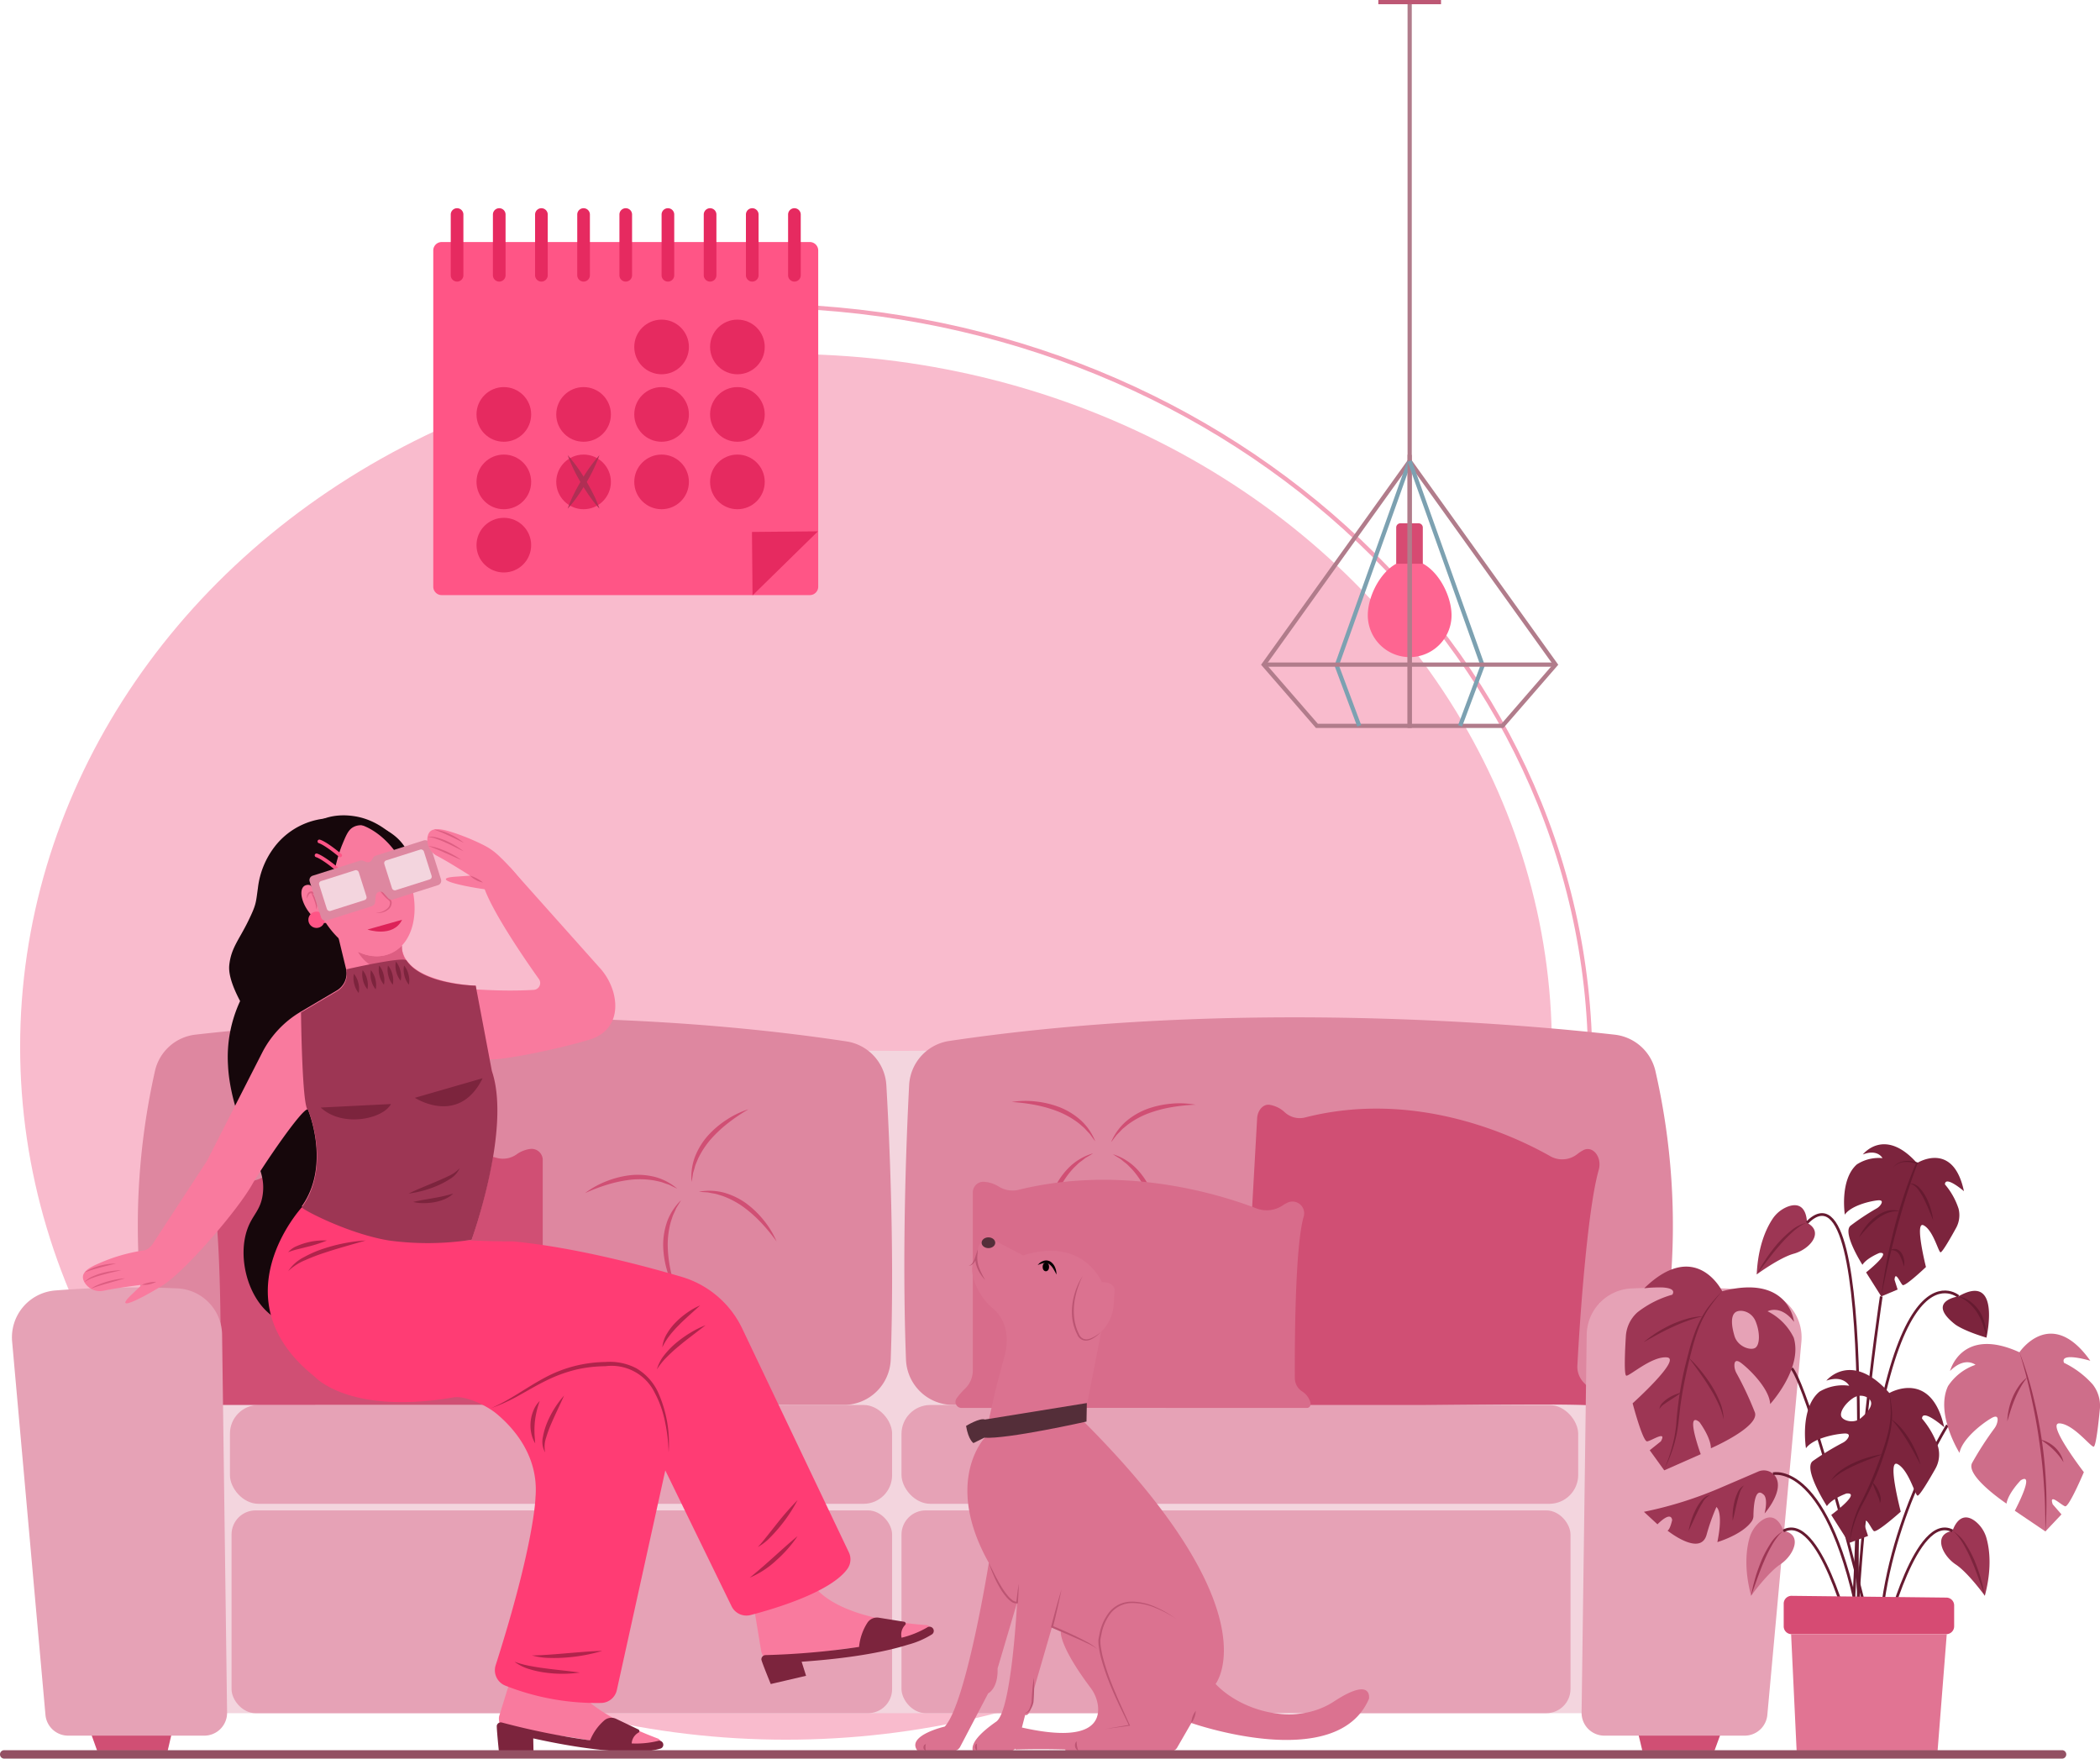 <svg xmlns="http://www.w3.org/2000/svg" viewBox="0 0 498 417.034" id="girlseeingvideoonvirtualreality">
  <g id="Layer_2" fill="#000000" class="color000000 svgShape">
    <g id="Layer_1-2" fill="#000000" class="color000000 svgShape">
      <path fill="none" stroke="#f4a2ba" stroke-miterlimit="10" d="M178.394,72.466c109.754,0,198.728,80.489,198.728,179.778,0,67.805-41.494,126.842-102.763,157.465" class="colorStrokef4c5a2 svgStroke"></path>
      <ellipse cx="186.394" cy="248.244" fill="#f9bbcd" rx="181.62" ry="164.302" class="colorf9dcbb svgShape"></ellipse>
      <path fill="#d04f74" d="M408.325,410.326l.015-0-1.75,4.788h-17.132l-1.055-4.442.079-.001A88.477,88.477,0,0,0,408.325,410.326Z" class="color4f66d0 svgShape"></path>
      <polygon fill="#f3d5de" points="388.403 248.397 213.247 249.204 40.511 248.397 41.444 406.26 214.157 406.26 214.157 406.26 387.449 406.26 388.403 248.397" class="colord5daf3 svgShape"></polygon>
      <path fill="#de87a0" d="M200.756 246.96c-66.152-10.011-132.218-4.129-154.392-1.61a11.138 11.138 0 0 0-9.635 8.709 167.142 167.142 0 0 0-3.406 51.206l.219.001a19.174 19.174 0 0 1 19.063 18.94l.12 8.805 147.332.151a11.163 11.163 0 0 0 11.171-10.76c.903-25.475-.264-51.726-1.036-65.058A11.142 11.142 0 0 0 200.756 246.96ZM225.118 246.848c67.607-10.04 135.353-4.018 157.828-1.485a11.197 11.197 0 0 1 9.66 8.769 164.137 164.137 0 0 1 3.453 51.134c-7.434.016-11.927 2.502-16.746 3.751l-3.015 23.995-150.279.151a11.178 11.178 0 0 1-11.171-10.777c-.958-25.438.057-51.685.747-65.065A11.178 11.178 0 0 1 225.118 246.848Z" class="color8795de svgShape"></path>
      <path fill="#d04f74" d="M304.573 263.671a6.843 6.843 0 0 0-3.421-1.665c-1.511-.302-2.92 1.216-3.031 3.188l-3.168 56.39a9.286 9.286 0 0 1-2.287 5.691 21.447 21.447 0 0 0-2.218 2.914c-.775 1.22-.137 3.022 1.069 3.087 13.48.724 73.803-.677 84.957-.044.987.056 1.23-1.282.835-2.432a5.996 5.996 0 0 0-1.578-2.779 5.46 5.46 0 0 1-1.654-4.449c.56-10.715 2.367-36.756 5.053-46.162.848-2.971-1.393-5.85-3.677-4.653a9.427 9.427 0 0 0-1.372.898 5.765 5.765 0 0 1-6.534.474c-8.75-4.941-31.979-15.777-58.02-9.145A5.224 5.224 0 0 1 304.573 263.671ZM21.327 410.326l-.015-0 1.711 4.788H39.776l1.032-4.442-.077-.001A84.612 84.612 0 0 1 21.327 410.326Z" class="color4f66d0 svgShape"></path>
      <rect width="157.023" height="23.437" x="54.532" y="333.173" fill="#e6a2b6" rx="6.776" class="colora2aee6 svgShape"></rect>
      <rect width="156.646" height="48.091" x="54.909" y="358.169" fill="#e6a2b6" rx="5.709" class="colora2aee6 svgShape"></rect>
      <path fill="#e6a2b6" d="M427.186,318.21a11.154,11.154,0,0,0-10.345-12.187,248.795,248.795,0,0,0-30.173-.477,11.144,11.144,0,0,0-10.393,10.983l-1.212,89.58a5.406,5.406,0,0,0,5.405,5.479h33.26a5.406,5.406,0,0,0,5.383-4.914Z" class="colora2aee6 svgShape"></path>
      <rect width="160.474" height="23.437" x="213.785" y="333.173" fill="#e6a2b6" rx="6.85" transform="rotate(-180 294.022 344.891)" class="colora2aee6 svgShape"></rect>
      <rect width="158.651" height="48.091" x="213.785" y="358.169" fill="#e6a2b6" rx="5.745" transform="rotate(-180 293.11 382.214)" class="colora2aee6 svgShape"></rect>
      <path fill="#d04f74" d="M114.793 259.616a42.596 42.596 0 0 0-5.632 1.158 30.683 30.683 0 0 0-5.297 1.996 20.424 20.424 0 0 0-4.623 3.167l-.997.999c-.324.342-.588.735-.891 1.101l-.455.554-.374.609c-.244.411-.501.819-.77 1.229a13.508 13.508 0 0 1 2.887-5.084 16.756 16.756 0 0 1 4.74-3.541 22.414 22.414 0 0 1 5.59-1.848A21.134 21.134 0 0 1 114.793 259.616ZM109.033 291.158a42.599 42.599 0 0 0-1.688-5.496 30.683 30.683 0 0 0-2.489-5.084 20.425 20.425 0 0 0-3.591-4.301l-1.089-.898c-.371-.29-.787-.515-1.181-.782l-.595-.401-.641-.315c-.432-.204-.863-.421-1.296-.65a13.508 13.508 0 0 1 5.335 2.391 16.756 16.756 0 0 1 3.975 4.383 22.413 22.413 0 0 1 2.37 5.389A21.135 21.135 0 0 1 109.033 291.158ZM71.359 263.282a21.13 21.13 0 0 1 5.792-.682 22.414 22.414 0 0 1 5.827.844 16.757 16.757 0 0 1 5.286 2.659 13.507 13.507 0 0 1 3.73 4.502c-.336-.356-.661-.714-.972-1.076l-.475-.534-.545-.466c-.362-.308-.69-.648-1.069-.929l-1.156-.809a20.423 20.423 0 0 0-5.105-2.311 30.682 30.682 0 0 0-5.564-1.04A42.588 42.588 0 0 0 71.359 263.282ZM82.537 293.334a21.135 21.135 0 0 1-.129-5.831A22.416 22.416 0 0 1 83.8 281.783a16.758 16.758 0 0 1 3.149-5.009 13.507 13.507 0 0 1 4.835-3.286c-.387.301-.773.59-1.163.866l-.577.422-.516.498c-.341.331-.711.626-1.026.977l-.916 1.074a20.424 20.424 0 0 0-2.785 4.862 30.683 30.683 0 0 0-1.564 5.44A42.594 42.594 0 0 0 82.537 293.334ZM177.509 263.045a42.596 42.596 0 0 0-4.769 3.212 30.683 30.683 0 0 0-4.141 3.859 20.423 20.423 0 0 0-3.073 4.686l-.543 1.303c-.17.44-.264.903-.406 1.357l-.21.685-.115.705c-.069.473-.152.948-.245 1.429a13.507 13.507 0 0 1 .738-5.799 16.757 16.757 0 0 1 3.039-5.077 22.416 22.416 0 0 1 4.468-3.833A21.132 21.132 0 0 1 177.509 263.045ZM184.168 294.41a42.592 42.592 0 0 0-3.65-4.443 30.681 30.681 0 0 0-4.234-3.756 20.424 20.424 0 0 0-4.957-2.614l-1.349-.417c-.454-.128-.924-.178-1.389-.275l-.702-.144-.713-.047c-.477-.024-.958-.062-1.446-.108a13.506 13.506 0 0 1 5.843.185 16.756 16.756 0 0 1 5.342 2.543 22.415 22.415 0 0 1 4.24 4.084A21.13 21.13 0 0 1 184.168 294.41ZM138.727 282.941a21.132 21.132 0 0 1 5.099-2.832 22.413 22.413 0 0 1 5.71-1.434 16.756 16.756 0 0 1 5.9.451 13.508 13.508 0 0 1 5.161 2.747c-.446-.202-.882-.409-1.308-.625l-.642-.314-.681-.224c-.452-.147-.885-.338-1.342-.453l-1.377-.309a20.427 20.427 0 0 0-5.6-.198 30.681 30.681 0 0 0-5.542 1.152A42.597 42.597 0 0 0 138.727 282.941ZM160.486 306.492a21.135 21.135 0 0 1-2.335-5.345 22.419 22.419 0 0 1-.885-5.82 16.757 16.757 0 0 1 1.009-5.83 13.507 13.507 0 0 1 3.224-4.877c-.244.425-.491.839-.747 1.243l-.373.609-.288.657c-.189.436-.42.849-.578 1.293l-.439 1.342a20.423 20.423 0 0 0-.729 5.556 30.68 30.68 0 0 0 .621 5.626A42.593 42.593 0 0 0 160.486 306.492ZM283.502 261.969a42.6 42.6 0 0 0-5.718.596 30.685 30.685 0 0 0-5.468 1.462 20.424 20.424 0 0 0-4.913 2.695l-1.091.895c-.357.308-.658.673-.995 1.008l-.508.506-.433.569c-.283.385-.58.766-.888 1.147a13.508 13.508 0 0 1 3.375-4.774 16.757 16.757 0 0 1 5.067-3.055 22.414 22.414 0 0 1 5.745-1.286A21.133 21.133 0 0 1 283.502 261.969ZM274.652 292.788a42.606 42.606 0 0 0-1.136-5.636 30.685 30.685 0 0 0-1.975-5.305 20.426 20.426 0 0 0-3.149-4.635l-.995-1.001c-.341-.326-.732-.591-1.097-.895l-.552-.457-.607-.377c-.41-.245-.817-.505-1.226-.775a13.508 13.508 0 0 1 5.072 2.907 16.757 16.757 0 0 1 3.522 4.754 22.417 22.417 0 0 1 1.826 5.597A21.134 21.134 0 0 1 274.652 292.788ZM239.918 261.323a21.134 21.134 0 0 1 5.831-.106 22.414 22.414 0 0 1 5.715 1.416 16.758 16.758 0 0 1 4.997 3.169 13.507 13.507 0 0 1 3.266 4.848c-.299-.388-.587-.775-.861-1.166l-.42-.578-.496-.518c-.33-.342-.623-.714-.972-1.03l-1.071-.92a20.425 20.425 0 0 0-4.851-2.805 30.678 30.678 0 0 0-5.434-1.585A42.591 42.591 0 0 0 239.918 261.323ZM248.071 292.334a21.135 21.135 0 0 1 .448-5.815 22.417 22.417 0 0 1 1.951-5.555 16.757 16.757 0 0 1 3.629-4.673 13.507 13.507 0 0 1 5.136-2.792c-.415.261-.828.511-1.243.747l-.616.363-.562.445c-.372.296-.769.552-1.117.87l-1.017.979a20.422 20.422 0 0 0-3.252 4.563 30.684 30.684 0 0 0-2.094 5.259A42.608 42.608 0 0 0 248.071 292.334Z" class="color4f66d0 svgShape"></path>
      <path fill="#d04f74" d="M122.587,273.684a7.059,7.059,0,0,1,3.376-1.245,2.647,2.647,0,0,1,2.739,2.84l0,47.839a7.285,7.285,0,0,0,1.889,4.921,18.243,18.243,0,0,1,1.973,2.57,1.65,1.65,0,0,1-1.193,2.56c-12.986-.028-71.108-.001-81.855.005-.951 0-1.112-1.143-.67-2.096a5.063,5.063,0,0,1,1.666-2.276,4.405,4.405,0,0,0,1.829-3.684c.041-9.088-.03-35.274-2.102-43.357-.655-2.553,1.654-4.881,3.782-3.761a9.105,9.105,0,0,1,1.269.825,6.143,6.143,0,0,0,6.25.711c8.67-3.763,31.566-11.823,56.219-4.977A5.554,5.554,0,0,0,122.587,273.684Z" class="color4f66d0 svgShape"></path>
      <path fill="#e6a2b6" d="M16.163,411.586a5.406,5.406,0,0,1-5.384-4.925L2.88,318.171a11.155,11.155,0,0,1,10.334-12.163,238.421,238.421,0,0,1,29.075-.476,11.136,11.136,0,0,1,10.378,10.984l1.185,89.594a5.406,5.406,0,0,1-5.405,5.477Z" class="colora2aee6 svgShape"></path>
      <path fill="#d86c8b" d="M236.815,281.355a7.638,7.638,0,0,0-3.376-1.099,2.502,2.502,0,0,0-2.739,2.507l-0,42.238a6.032,6.032,0,0,1-1.889,4.345,16.53,16.53,0,0,0-1.973,2.269,1.44,1.44,0,0,0,1.193,2.26c12.986-.025,71.108-.001,81.855.004.951 0,1.112-1.009.67-1.851a4.548,4.548,0,0,0-1.666-2.009,3.761,3.761,0,0,1-1.829-3.253c-.041-8.024.03-31.145,2.102-38.281a2.777,2.777,0,0,0-3.782-3.32,9.32,9.32,0,0,0-1.269.728,6.822,6.822,0,0,1-6.25.628c-8.67-3.322-31.566-10.439-56.219-4.395A6.158,6.158,0,0,1,236.815,281.355Z" class="color6c7fd8 svgShape"></path>
      <path fill="#fe6591" d="M344.223,145.898a9.93,9.93,0,1,1-19.86,0c0-5.484,4.446-13.072,9.93-13.072S344.223,140.414,344.223,145.898Z" class="colorfec165 svgShape"></path>
      <path fill="#d74a72" d="M332.099,124.092h4.309a1,1,0,0,1,1,1v8.595a0,0,0,0,1,0,0h-6.309a0,0,0,0,1,0,0v-8.595A1,1,0,0,1,332.099,124.092Z" class="colord77f4a svgShape"></path>
      <line x1="334.293" x2="334.293" y1=".5" y2="109.33" fill="none" stroke="#b17c8b" stroke-miterlimit="10" class="colorStroke7ca1b1 svgStroke"></line>
      <polygon fill="none" stroke="#b17c8b" stroke-miterlimit="10" points="334.293 109.33 299.69 157.604 312.292 172.129 334.293 172.129 334.293 109.33" class="colorStroke7ca1b1 svgStroke"></polygon>
      <polyline fill="none" stroke="#7ca1b1" stroke-miterlimit="10" points="334.293 109.33 316.992 157.818 322.332 172.129"></polyline>
      <line x1="299.69" x2="334.293" y1="157.604" y2="157.604" fill="none" stroke="#b17c8b" stroke-miterlimit="10" class="colorStroke7ca1b1 svgStroke"></line>
      <polygon fill="none" stroke="#b17c8b" stroke-miterlimit="10" points="334.293 109.33 368.897 157.604 356.294 172.129 334.293 172.129 334.293 109.33" class="colorStroke7ca1b1 svgStroke"></polygon>
      <polyline fill="none" stroke="#7ca1b1" stroke-miterlimit="10" points="334.293 109.33 351.595 157.818 346.255 172.129"></polyline>
      <line x1="368.897" x2="334.293" y1="157.604" y2="157.604" fill="none" stroke="#b17c8b" stroke-miterlimit="10" class="colorStroke7ca1b1 svgStroke"></line>
      <line x1="326.86" x2="341.727" y1=".5" y2=".5" fill="none" stroke="#bd5774" stroke-miterlimit="10" class="colorStroke9857bd svgStroke"></line>
      <path fill="#ff5586" d="M178.391 141.123H104.747a2 2 0 0 1-2-2V59.396a2 2 0 0 1 2-2h87.288a2 2 0 0 1 2 2v66.675ZM192.035 141.123a2 2 0 0 0 2-2v-13.052l-15.644 15.052Z" class="colorffba55 svgShape"></path>
      <path fill="#e62a60" d="M118.391 66.775a1.5 1.5 0 0 1-1.5-1.5V50.876a1.5 1.5 0 1 1 3 0V65.275A1.5 1.5 0 0 1 118.391 66.775ZM108.391 66.775a1.5 1.5 0 0 1-1.5-1.5V50.876a1.5 1.5 0 1 1 3 0V65.275A1.5 1.5 0 0 1 108.391 66.775ZM128.391 66.775a1.5 1.5 0 0 1-1.5-1.5V50.876a1.5 1.5 0 1 1 3 0V65.275A1.5 1.5 0 0 1 128.391 66.775ZM138.391 66.775a1.5 1.5 0 0 1-1.5-1.5V50.876a1.5 1.5 0 1 1 3 0V65.275A1.5 1.5 0 0 1 138.391 66.775ZM148.391 66.775a1.5 1.5 0 0 1-1.5-1.5V50.876a1.5 1.5 0 1 1 3 0V65.275A1.5 1.5 0 0 1 148.391 66.775ZM158.391 66.775a1.5 1.5 0 0 1-1.5-1.5V50.876a1.5 1.5 0 1 1 3 0V65.275A1.5 1.5 0 0 1 158.391 66.775ZM168.391 66.775a1.5 1.5 0 0 1-1.5-1.5V50.876a1.5 1.5 0 1 1 3 0V65.275A1.5 1.5 0 0 1 168.391 66.775ZM178.391 66.775a1.5 1.5 0 0 1-1.5-1.5V50.876a1.5 1.5 0 1 1 3 0V65.275A1.5 1.5 0 0 1 178.391 66.775ZM188.391 66.775a1.5 1.5 0 0 1-1.5-1.5V50.876a1.5 1.5 0 1 1 3 0V65.275A1.5 1.5 0 0 1 188.391 66.775Z" class="colore6952a svgShape"></path>
      <polygon fill="#e62a60" points="193.966 125.999 178.322 126.143 178.461 141.195 193.966 125.999" class="colore6952a svgShape"></polygon>
      <circle cx="156.891" cy="82.275" r="6.48" fill="#e62a60" class="colore6952a svgShape"></circle>
      <circle cx="174.871" cy="82.275" r="6.48" fill="#e62a60" class="colore6952a svgShape"></circle>
      <circle cx="119.48" cy="98.275" r="6.48" fill="#e62a60" class="colore6952a svgShape"></circle>
      <circle cx="138.391" cy="98.275" r="6.48" fill="#e62a60" class="colore6952a svgShape"></circle>
      <circle cx="156.891" cy="98.275" r="6.48" fill="#e62a60" class="colore6952a svgShape"></circle>
      <circle cx="174.871" cy="98.275" r="6.48" fill="#e62a60" class="colore6952a svgShape"></circle>
      <circle cx="119.48" cy="114.275" r="6.48" fill="#e62a60" class="colore6952a svgShape"></circle>
      <circle cx="138.391" cy="114.275" r="6.48" fill="#e62a60" class="colore6952a svgShape"></circle>
      <circle cx="156.891" cy="114.275" r="6.48" fill="#e62a60" class="colore6952a svgShape"></circle>
      <circle cx="174.871" cy="114.275" r="6.48" fill="#e62a60" class="colore6952a svgShape"></circle>
      <circle cx="119.48" cy="129.275" r="6.48" fill="#e62a60" class="colore6952a svgShape"></circle>
      <path fill="#af2f54" d="M134.625,107.936a37.71,37.71,0,0,1,4.32,6.01c.618,1.062,1.222,2.133,1.761,3.242a26.782,26.782,0,0,1,1.45,3.427,26.787,26.787,0,0,1-2.316-2.912c-.716-1.004-1.367-2.047-2.004-3.097A37.717,37.717,0,0,1,134.625,107.936Z" class="coloraf2f2f svgShape"></path>
      <path fill="#af2f54" d="M142.157,107.936a37.717,37.717,0,0,1-3.211,6.669c-.637,1.051-1.289,2.093-2.004,3.097a26.78,26.78,0,0,1-2.316,2.912,26.791,26.791,0,0,1,1.45-3.427c.539-1.109,1.143-2.179,1.761-3.242A37.714,37.714,0,0,1,142.157,107.936Z" class="coloraf2f2f svgShape"></path>
      <path fill="#db7290" d="M288.266,399.33s13.722-17.232-31.273-62.227l4.148-21.327h0a9.694,9.694,0,0,0,2.957-6.36l.234-3.586s-.16-1.915-3.032-1.755c0,0-4.308-10.85-18.668-6.382l-7.34-3.829s-3.829-.479-3.351,3.51c0,0-3.718,2.988.96,10.085a14.071,14.071,0,0,0,2.667,2.918c1.642,1.399,4.401,4.882,2.557,11.606-.807,2.943-1.641,5.878-2.312,8.855l-2.276,10.095s-9.893,10.371.957,29.677c0,0-5.351,33.401-10.456,38.826,0,0-8.958,2.061-6.583,5.568a.642.642,0,0,0,.53.267h7.965a1.994,1.994,0,0,0,1.702-.954l6.682-12.753s2.393-1.117,2.234-5.904l4.627-15.637s-1.276,25.688-4.946,28.241-6.163,5.107-5.524,7.021h8.622a1.994,1.994,0,0,0,1.889-1.355l1.874-7.261s1.596.957,2.074-6.063l4.308-14.839,2.074,1.117s-.597,3.136,7.022,13.31a9.022,9.022,0,0,1,1.757,4.119c.529,3.751-1.265,9.153-18.158,5.314l-1.436,5.265a197.924,197.924,0,0,1,20.296.42s-9.48-7.047-8.363-.027l24.852.08a1.994,1.994,0,0,0,1.564-.855l3.42-5.925s34.464,12.126,42.123-5.744c0,0,.957-5.425-8.297.638S294.329,405.712,288.266,399.33Z" class="colordba972 svgShape"></path>
      <path fill="#040001" d="M250.531,302.24a15.638,15.638,0,0,0-.762-1.386,3.62,3.62,0,0,0-.955-1.069,1.648,1.648,0,0,0-1.281-.258,6.395,6.395,0,0,0-1.47.479,6.686,6.686,0,0,1,.589-.582,2.793,2.793,0,0,1,.758-.4,1.927,1.927,0,0,1,1.776.211,3.038,3.038,0,0,1,1.044,1.384A4.047,4.047,0,0,1,250.531,302.24Z" class="color040000 svgShape"></path>
      <path fill="#542e39" d="M257.737,332.715l-.08,4.388s-18.828,4.228-24.253,3.829l-2.553,1.276s-1.197-.718-1.755-4.069c0,0,3.271-1.994,4.468-1.516Z" class="color54412e svgShape"></path>
      <path fill="#bc5573" d="M233.618 303.516a7.824 7.824 0 0 1-.972-1.19 8.152 8.152 0 0 1-1.258-2.832 5.542 5.542 0 0 1-.052-1.587l.41.088a5.213 5.213 0 0 1-.723 1.379 2.153 2.153 0 0 1-.564.551.92.92 0 0 1-.749.161c.534-.01.833-.469 1.079-.866a7.257 7.257 0 0 0 .555-1.35l.534-1.617-.124 1.704a6.767 6.767 0 0 0 .52 2.859A18.928 18.928 0 0 0 233.618 303.516ZM256.762 302.539a19.115 19.115 0 0 0-1.014 2.416 18.07 18.07 0 0 0-.715 2.506 15.069 15.069 0 0 0-.28 5.144 11.657 11.657 0 0 0 .583 2.503 10.499 10.499 0 0 0 .507 1.184 2.067 2.067 0 0 0 .709.967 1.846 1.846 0 0 0 1.13.351 3.553 3.553 0 0 0 1.21-.33 8.936 8.936 0 0 0 2.179-1.418 8.145 8.145 0 0 1-2.078 1.63 3.724 3.724 0 0 1-1.294.42 2.181 2.181 0 0 1-1.355-.349 2.265 2.265 0 0 1-.87-1.084 10.924 10.924 0 0 1-.546-1.221 12.008 12.008 0 0 1-.649-2.593 14.577 14.577 0 0 1 .398-5.289A16.732 16.732 0 0 1 256.762 302.539ZM241.595 375.556c-.026 1.499-.115 2.992-.205 4.485l-.008.143-.116.022a2.011 2.011 0 0 1-1.571-.498 7.216 7.216 0 0 1-1.112-1.071 14.638 14.638 0 0 1-1.696-2.514 23.626 23.626 0 0 1-1.322-2.706c-.412-.914-.739-1.863-1.07-2.807l1.339 2.68c.219.448.455.886.7 1.318.232.44.471.874.727 1.298a18.776 18.776 0 0 0 1.674 2.43 6.793 6.793 0 0 0 1.019 1.026 1.89 1.89 0 0 0 1.171.479l-.124.164C241.179 378.521 241.355 377.036 241.595 375.556ZM251.727 376.912c-.589 2.991-1.285 5.955-2.013 8.911l-.134-.266c1.854.741 3.662 1.58 5.472 2.42.896.44 1.787.89 2.664 1.368a10.812 10.812 0 0 1 2.467 1.688 12.746 12.746 0 0 0-2.583-1.462c-.894-.431-1.804-.835-2.717-1.228-1.808-.826-3.655-1.571-5.477-2.365l-.182-.079.048-.187C250.034 382.764 250.827 379.825 251.727 376.912ZM279.011 383.973a25.844 25.844 0 0 0-5.059-2.699 14.238 14.238 0 0 0-5.542-1.137 6.615 6.615 0 0 0-4.919 2.295A11.555 11.555 0 0 0 261.199 387.533c-.08.457-.213.958-.249 1.378a8.457 8.457 0 0 0 .075 1.393 23.803 23.803 0 0 0 .541 2.793 51.245 51.245 0 0 0 1.773 5.447c1.369 3.574 3.006 7.045 4.586 10.545l.059.131-.139.019-5.826.781 5.794-.991-.08.15c-1.655-3.459-3.399-6.89-4.787-10.483a51.656 51.656 0 0 1-1.826-5.484 23.644 23.644 0 0 1-.57-2.852 8.87 8.87 0 0 1-.068-1.478c.054-.535.182-.964.269-1.451a11.978 11.978 0 0 1 2.422-5.274 6.907 6.907 0 0 1 2.358-1.758 7.245 7.245 0 0 1 2.869-.598 14.1 14.1 0 0 1 5.63 1.283A25.948 25.948 0 0 1 279.011 383.973ZM283.559 405.712a4.785 4.785 0 0 1-.294 1.517 4.726 4.726 0 0 1-.744 1.355 4.727 4.727 0 0 1 .294-1.517A4.785 4.785 0 0 1 283.559 405.712ZM255.716 415.154a1.337 1.337 0 0 1-.778-1.013 1.652 1.652 0 0 1 .041-.665 1.223 1.223 0 0 1 .337-.556 7.407 7.407 0 0 0 .092 1.137A5.787 5.787 0 0 0 255.716 415.154ZM231.683 415.154a1.132 1.132 0 0 1-.479-.83 1.167 1.167 0 0 1 .088-.507.606.606 0 0 1 .39-.338 2.416 2.416 0 0 0-.002.805A4.695 4.695 0 0 1 231.683 415.154ZM219.572 415.18a.86.86 0 0 1-.591-.795.914.914 0 0 1 .166-.517.731.731 0 0 1 .425-.284 2.627 2.627 0 0 0-.113.788A4.352 4.352 0 0 0 219.572 415.18ZM245.185 397.865c.064.964.063 1.924.047 2.883-.034.958-.062 1.917-.148 2.873l-.002.021-.001.006a4.978 4.978 0 0 1-.668 1.672 1.644 1.644 0 0 1-1.464.921 1.701 1.701 0 0 0 1.199-1.071 7.193 7.193 0 0 0 .503-1.601l-.003.027c.02-.959.099-1.915.171-2.871C244.91 399.77 245.015 398.816 245.185 397.865Z" class="colorbc8855 svgShape"></path>
      <ellipse cx="248.02" cy="300.422" fill="#040001" rx=".76" ry="1.04" class="color040000 svgShape"></ellipse>
      <ellipse cx="234.399" cy="294.701" fill="#542e39" rx="1.616" ry="1.276" class="color54412e svgShape"></ellipse>
      <path fill="#f97a9e" d="M133.602,394.422s-.734,9.111,22.343,17.825a1.198,1.198,0,0,1,.804,1.055c.028,1.199-1.816,2.883-15.181-.162a84.651,84.651,0,0,0-19.655-2.105h0a3.468,3.468,0,0,1-3.564-3.993l3.836-12.401Z" class="colorf9977a svgShape"></path>
      <path fill="#7c243d" d="M117.82,409.159a.976.976,0,0,1,1.187-.687,175.285,175.285,0,0,0,20.927,4.231,12.409,12.409,0,0,1,3.382-4.742,2.619,2.619,0,0,1,2.81-.356l5.257,2.51a.428.428,0,0,1-.014.778,3.143,3.143,0,0,0-1.569,2.541,21.886,21.886,0,0,0,6.188-.585.976.976,0,0,1,1.248.561.957.957,0,0,1-.566,1.238,19.702,19.702,0,0,1-5.883.716c-4.596.089-12.274-.464-24.331-3.128l.065,3.356-8.233-.476S117.715,409.554,117.82,409.159Z" class="color5e7c24 svgShape"></path>
      <path fill="#f97a9e" d="M191.993,374.125s1.954,9.33,27.609,11.239a1.25,1.25,0,0,1,1.116.818c.381,1.191-.966,3.42-15.233,4.317a88.282,88.282,0,0,0-20.282,3.693h0a3.616,3.616,0,0,1-4.743-2.943l-2.11-12.813Z" class="colorf9977a svgShape"></path>
      <path fill="#7c243d" d="M180.554,393.523a1.018,1.018,0,0,1,.985-1.037,182.807,182.807,0,0,0,22.181-1.942,12.941,12.941,0,0,1,1.984-5.741,2.732,2.732,0,0,1,2.706-1.185l5.999.96a.447.447,0,0,1,.215.783,3.278,3.278,0,0,0-.82,3.005,22.825,22.825,0,0,0,6.017-2.411,1.017,1.017,0,0,1,1.413.193.998.998,0,0,1-.201,1.406,20.548,20.548,0,0,1-5.673,2.452c-4.571,1.445-12.414,3.157-25.26,4.05l1.055,3.338-8.376,1.953S180.566,393.949,180.554,393.523Z" class="color5e7c24 svgShape"></path>
      <path fill="#f97a9e" d="M114.943,210.879c2.215,5.959,9.63,16.78,12.857,21.289a1.625,1.625,0,0,1-1.227,2.567c-1.87.114-4.601.208-8.075.131-7.016-.156-17.994-1.406-19.055,1.653-.495,1.426-1.632,10.454-1.632,10.454l17.89,4.284c3.278.204,15.704-2.221,24.05-4.701,5.336-1.585,7.097-6.135,5.702-11.241a14.589,14.589,0,0,0-3.402-5.994L120.977,205.698S114.394,210.284,114.943,210.879Z" class="colorf9977a svgShape"></path>
      <path fill="#16070b" d="M100.092,252.518c.422-5.051-.073-12.142-4.186-20.957a29.909,29.909,0,0,0-11.186-5.632c1.409-.574,2.567-.978,3.607-1.528,6.904-3.653,12.168-15.684,7.941-23.092-3.684-6.456-13.243-7.062-15.569-7.21a17.364,17.364,0,0,0-15.569,6.687,19.793,19.793,0,0,0-3.97,9.822c-.506,3.539-.339,3.79-2.299,7.81-2.17,4.451-4.075,6.401-4.493,10.476-.265,2.58,1.274,6.031,2.572,8.496a31.49,31.49,0,0,0-2.869,15.246c.362,7.837,3.854,16.031,4.775,18.194,2.058,4.83,4.037,7.795,3.477,12.281-.497,3.985-2.465,4.903-3.7,8.464-2.299,6.631.106,16.195,5.855,20.425,9.428,6.936,27.017-1.083,30.6-11.088,2.414-6.74-3.345-9.305-3.126-20.633C92.191,268.018,99.052,264.965,100.092,252.518Z" class="color160b07 svgShape"></path>
      <path fill="#f97a9e" d="M116.574,253.799l-3.762-20.062s-17.554-.616-17.554-9.712l-14.982-1.642,1.772,7.312a4.739,4.739,0,0,1-2.2,5.199l-8.535,5.029a23.89,23.89,0,0,0-9.152,9.725L49.082,275.287,36.035,295.248l-.621.606a2.412,2.412,0,0,1-1.403.674,40.582,40.582,0,0,0-10.758,3.159c-3.681,1.56-4.05,2.872-3.236,4.363a4.23,4.23,0,0,0,4.612,2.017c3.342-.709,9.012-1.404,9.012-1.404l-2.752,2.645c-3.553,3.531,1.605,1.244,7.656-2.481,5.278-3.25,18.015-18.024,21.372-24.166,2.602-4.413,11.64-17.746,13.086-17.614,0,0,5.595,13.165-1.458,23.039.287-.067,8.757,7.599,19.123,9.3,9.155,1.502,21.178-1.399,21.178-1.399S121.276,267.592,116.574,253.799Z" class="colorf9977a svgShape"></path>
      <path fill="#dd5e82" d="M37.031 303.97a5.909 5.909 0 0 1-1.641.601 5.19 5.19 0 0 1-1.748.093 9.035 9.035 0 0 1 1.658-.518A7.64 7.64 0 0 1 37.031 303.97ZM29.657 303.119c-1.355.451-2.727.786-4.078 1.197-.683.179-1.357.385-2.029.594-.673.208-1.341.43-2.008.684a9.811 9.811 0 0 1 1.895-.999c.66-.278 1.344-.484 2.024-.697A22.501 22.501 0 0 1 29.657 303.119ZM28.778 301.204c-1.514.382-3.03.684-4.511 1.114a20.632 20.632 0 0 0-2.198.691 8.003 8.003 0 0 0-2.051 1.041 5.524 5.524 0 0 1 1.921-1.349 15.009 15.009 0 0 1 2.213-.802A20.104 20.104 0 0 1 28.778 301.204ZM27.533 299.62c-1.263.34-2.523.603-3.762.955-1.252.31-2.464.713-3.698 1.144A11.816 11.816 0 0 1 23.659 300.155 15.651 15.651 0 0 1 27.533 299.62Z" class="colordd765e svgShape"></path>
      <path fill="#ff3c74" d="M201.291,368.091l-25.271-53.033a23.221,23.221,0,0,0-14.438-12.29c-10.023-2.94-25.886-7.061-39.941-8.387,0,0-33.779.428-50.027-8.124,0,0-20.096,21.793,2.993,40.179,0,0,8.071,9.176,32.876,4.946,2.957-.504,7.972,1.95,10.276,3.872,4.249,3.544,10.051,10.223,9.227,19.844,0,0-.189,10.798-9.441,39.787a3.917,3.917,0,0,0,2.303,4.845,58.656,58.656,0,0,0,22.819,4.102,3.896,3.896,0,0,0,3.636-3.166l11.469-51.981,15.72,32.226a3.909,3.909,0,0,0,4.5,2.076c6.037-1.574,19.074-5.507,22.977-10.968A3.884,3.884,0,0,0,201.291,368.091Z" class="colorf73c4f svgShape"></path>
      <path fill="#b0234b" d="M158.558,344.408a38.686,38.686,0,0,0-.858-7.27,24.675,24.675,0,0,0-2.414-6.815,11.396,11.396,0,0,0-11.736-6.342,31.63,31.63,0,0,0-7.179.869,34.156,34.156,0,0,0-6.791,2.514c-2.189,1.057-4.291,2.316-6.438,3.51a42.059,42.059,0,0,1-6.701,3.058c4.531-1.928,8.42-4.932,12.791-7.254a31.073,31.073,0,0,1,14.296-3.696,13.579,13.579,0,0,1,7.354,1.477,12.903,12.903,0,0,1,5.081,5.503A29.418,29.418,0,0,1,158.558,344.408Z" class="colorb02336 svgShape"></path>
      <path fill="#b0234b" d="M133.767 330.939c-.993 2.254-2.073 4.41-3.019 6.615a31.484 31.484 0 0 0-1.232 3.347 6.66 6.66 0 0 0-.247 3.507 5.108 5.108 0 0 1-.515-3.671 16.24 16.24 0 0 1 1.076-3.576A23.285 23.285 0 0 1 133.767 330.939ZM127.986 332.222a24.706 24.706 0 0 0-.73 2.48 19.293 19.293 0 0 0-.509 4.981c.008.848.117 1.691.169 2.587a7.652 7.652 0 0 1-.945-2.499 8.894 8.894 0 0 1-.127-2.698 8.996 8.996 0 0 1 .673-2.616A6.676 6.676 0 0 1 127.986 332.222ZM167.324 314.263l-3.139 2.411c-1.037.8-2.075 1.591-3.065 2.432a36.46 36.46 0 0 0-2.884 2.601A17.153 17.153 0 0 0 155.779 324.739a9.626 9.626 0 0 1 1.871-3.547 18.858 18.858 0 0 1 2.832-2.855 26.211 26.211 0 0 1 3.266-2.306A22.056 22.056 0 0 1 167.324 314.263ZM166.041 309.56l-2.538 2.29c-.83.764-1.666 1.513-2.44 2.317a26.787 26.787 0 0 0-2.224 2.481 15.521 15.521 0 0 0-1.777 2.854 7.824 7.824 0 0 1 1.132-3.292 14.099 14.099 0 0 1 2.161-2.747 19.045 19.045 0 0 1 2.665-2.221A15.563 15.563 0 0 1 166.041 309.56ZM142.807 391.49a39.712 39.712 0 0 1-8.271 1.549 34.679 34.679 0 0 1-4.22.118 16.959 16.959 0 0 1-4.187-.598c1.409.011 2.791-.101 4.175-.182q2.074-.146 4.148-.334C137.221 391.825 139.988 391.554 142.807 391.49ZM137.505 396.621a29.109 29.109 0 0 1-7.975.043 22.615 22.615 0 0 1-3.929-.832 11.012 11.012 0 0 1-3.601-1.776 22.488 22.488 0 0 0 3.793 1.019c1.277.248 2.568.44 3.865.598 1.295.179 2.599.313 3.906.464C134.871 396.273 136.182 396.443 137.505 396.621ZM189.13 355.739a36.295 36.295 0 0 1-4.041 6.114 35.779 35.779 0 0 1-2.452 2.735 12.344 12.344 0 0 1-2.914 2.268c.848-.891 1.572-1.847 2.333-2.788l2.255-2.842A68.617 68.617 0 0 1 189.13 355.739ZM189.13 364.29a30.518 30.518 0 0 1-4.994 5.686 21.482 21.482 0 0 1-6.337 4.149c1.968-1.596 3.816-3.222 5.669-4.892C185.328 367.575 187.154 365.882 189.13 364.29ZM86.724 294.167c-3.231.953-6.449 1.811-9.599 2.856a46.273 46.273 0 0 0-4.632 1.76 13.151 13.151 0 0 0-4.156 2.653 9.735 9.735 0 0 1 3.802-3.348A26.597 26.597 0 0 1 76.812 296.074 39.276 39.276 0 0 1 86.724 294.167ZM77.531 294.167a31.924 31.924 0 0 1-4.602 1.49l-2.31.58a15.399 15.399 0 0 0-2.282.71 5.243 5.243 0 0 1 2.021-1.445 15.108 15.108 0 0 1 2.319-.811A15.736 15.736 0 0 1 77.531 294.167Z" class="colorb02336 svgShape"></path>
      <path fill="#dd5e82" d="M95.328,224.196s-3.936,4.599-10.431,1.514c0,0,3.619,7.228,12.315,3.05A5.603,5.603,0,0,1,95.328,224.196Z" class="colordd765e svgShape"></path>
      <path fill="#f97a9e" d="M96.176,206.11c-3.86-8.356-11.619-12.991-17.329-10.352-4.407,2.036-6.303,7.81-5.165,14.181a1.758,1.758,0,0,0-1.487.131c-1.189.792-.873,3.353.705,5.721,1.332,1.999,3.136,3.215,4.381,3.07,4.156,6.284,10.614,9.434,15.546,7.156C98.537,223.378,100.036,214.465,96.176,206.11Z" class="colorf9977a svgShape"></path>
      <path fill="#dd5e82" d="M88.784,207.108a5.838,5.838,0,0,0,1.015,3,13.001,13.001,0,0,0,2.009,2.486l.608.539a1.268,1.268,0,0,1,.459.813,2.075,2.075,0,0,1-.65,1.612,3.745,3.745,0,0,1-3.126.875,4.02,4.02,0,0,0,2.879-1.1,1.863,1.863,0,0,0,.505-1.333c-.031-.438-.568-.695-.968-1.086a11.849,11.849,0,0,1-1.997-2.629A5.124,5.124,0,0,1,88.784,207.108Z" class="colordd765e svgShape"></path>
      <path fill="#16070b" d="M79.929 211.5a.435.435 0 0 1-.387-.633c.077-.15 1.918-3.673 5.495-3.88a.435.435 0 1 1 .051.869c-3.085.179-4.754 3.375-4.771 3.408A.435.435 0 0 1 79.929 211.5ZM90.313 205.74a.435.435 0 0 1-.244-.796 8.4 8.4 0 0 1 5.102-1.291.435.435 0 0 1-.093.866 7.598 7.598 0 0 0-4.522 1.147A.435.435 0 0 1 90.313 205.74ZM81.261 213.142a4.951 4.951 0 0 1 2.283-2.48 3.485 3.485 0 0 1 1.711-.331 3.384 3.384 0 0 1 1.609.555 5.236 5.236 0 0 0-1.615-.221 3.555 3.555 0 0 0-1.517.388 5.565 5.565 0 0 0-1.324.898A10.581 10.581 0 0 0 81.261 213.142Z" class="color160b07 svgShape"></path>
      <circle cx="84.897" cy="211.464" r=".976" fill="#16070b" class="color160b07 svgShape"></circle>
      <path fill="#16070b" d="M90.737,209.92a4.951,4.951,0,0,1,2.283-2.48,3.484,3.484,0,0,1,1.711-.331,3.383,3.383,0,0,1,1.609.555,5.236,5.236,0,0,0-1.615-.221,3.555,3.555,0,0,0-1.517.388,5.566,5.566,0,0,0-1.324.898A10.58,10.58,0,0,0,90.737,209.92Z" class="color160b07 svgShape"></path>
      <circle cx="94.372" cy="208.242" r=".976" fill="#16070b" class="color160b07 svgShape"></circle>
      <path fill="#dd5e82" d="M72.759,213.142a2.196,2.196,0,0,1,.187-1.173.963.963,0,0,1,1.163-.533,2.422,2.422,0,0,1,.991.726,4.367,4.367,0,0,1,.637.98c-.315-.237-.576-.512-.87-.74a2.575,2.575,0,0,0-.88-.549.603.603,0,0,0-.754.287A4.252,4.252,0,0,0,72.759,213.142Z" class="colordd765e svgShape"></path>
      <path fill="#dd5e82" d="M74.992,215.649a4.602,4.602,0,0,0-.127-1.057,6.503,6.503,0,0,0-.3-1.002c-.209-.671-.535-1.297-.786-1.997a4.548,4.548,0,0,1,.706.853,5.891,5.891,0,0,1,.491 1A2.958,2.958,0,0,1,74.992,215.649Z" class="colordd765e svgShape"></path>
      <circle cx="75.063" cy="218.112" r="1.938" fill="#ff5586" class="colorffba55 svgShape"></circle>
      <path fill="#dd2258" d="M87.139,220.43s6.074,2.064,8.209-2.318" class="colordd2f22 svgShape"></path>
      <path fill="#9d3654" d="M111.845,293.987a68.297,68.297,0,0,1-19.61.18C82.122,292.508,70.626,286.257,71.614,286.257c7.053-9.874,1.458-23.04,1.458-23.04-1.445-.131-1.689-23.122-1.689-23.122l8.537-5.029A4.738,4.738,0,0,0,82.119,229.868s13.609-3.122,14.284-2.107a8.421,8.421,0,0,0,1.811,1.907c.144.113.296.222.448.331,5.089,3.587,14.15,3.739,14.15,3.739l3.831,20.232C121.345,267.762,111.845,293.987,111.845,293.987Z" class="color8b9d36 svgShape"></path>
      <path fill="#7c243d" d="M83.92 230.931a5.249 5.249 0 0 1 1.056 2.151 5.19 5.19 0 0 1 .086 2.394 5.191 5.191 0 0 1-1.056-2.151A5.249 5.249 0 0 1 83.92 230.931ZM85.997 230.06a5.248 5.248 0 0 1 1.056 2.151 5.19 5.19 0 0 1 .086 2.394 5.19 5.19 0 0 1-1.056-2.151A5.249 5.249 0 0 1 85.997 230.06ZM87.956 230.06a5.249 5.249 0 0 1 1.056 2.151 5.19 5.19 0 0 1 .086 2.394 5.19 5.19 0 0 1-1.056-2.151A5.248 5.248 0 0 1 87.956 230.06ZM89.912 228.961a5.248 5.248 0 0 1 1.056 2.151 5.19 5.19 0 0 1 .086 2.394 5.191 5.191 0 0 1-1.056-2.151A5.249 5.249 0 0 1 89.912 228.961ZM92.009 228.961a5.248 5.248 0 0 1 1.056 2.151 5.19 5.19 0 0 1 .086 2.394 5.191 5.191 0 0 1-1.056-2.151A5.248 5.248 0 0 1 92.009 228.961ZM93.88 228.023a5.249 5.249 0 0 1 1.056 2.151 5.19 5.19 0 0 1 .086 2.394 5.19 5.19 0 0 1-1.056-2.151A5.249 5.249 0 0 1 93.88 228.023ZM95.823 228.961a5.249 5.249 0 0 1 1.056 2.151 5.19 5.19 0 0 1 .086 2.394 5.191 5.191 0 0 1-1.056-2.151A5.248 5.248 0 0 1 95.823 228.961ZM76.06 262.642c5.162 4.806 14.78 2.717 16.658-.836M98.388 260.329s10.418 6.807 16.061-4.635M96.895 283.038c2.083-1.018 4.197-1.842 6.28-2.726 1.041-.438 2.074-.886 3.083-1.375a8.442 8.442 0 0 0 2.742-1.897 5.671 5.671 0 0 1-2.351 2.573 19.725 19.725 0 0 1-3.086 1.621A25.28 25.28 0 0 1 96.895 283.038ZM97.992 285.033c1.627-.401 3.213-.627 4.788-.919a39.105 39.105 0 0 0 4.703-1.076 6.59 6.59 0 0 1-2.116 1.361 11.821 11.821 0 0 1-2.411.698 14.26 14.26 0 0 1-2.484.211A10.147 10.147 0 0 1 97.992 285.033Z" class="color5e7c24 svgShape"></path>
      <path fill="#16070b" d="M83.887,196.084c-1.244.628-1.735,1.812-2.717,4.179-1.896,4.574-2.297,10.341-4.023,11.755a1.237,1.237,0,0,1-.679.313c-.79.069-1.331-.847-2.508-2.038-.89-.9-1.211-1.014-1.724-1.515a8.731,8.731,0,0,1-2.194-7.575,9.251,9.251,0,0,1,3.918-5.538c3.996-2.954,8.685-2.306,9.874-2.142,7.145.987,11.471,6.807,11.285,7.053C94.9,200.866,88.034,193.991,83.887,196.084Z" class="color160b07 svgShape"></path>
      <path fill="#ff5586" d="M80.67 203.278a.435.435 0 0 1-.278-.101c-3.487-2.889-4.737-3.214-4.749-3.217a.438.438 0 0 1-.328-.517.428.428 0 0 1 .505-.335c.138.026 1.451.352 5.127 3.398a.435.435 0 0 1-.278.771ZM79.997 206.584a.435.435 0 0 1-.278-.101c-3.487-2.889-4.737-3.214-4.75-3.217a.438.438 0 0 1-.328-.517.432.432 0 0 1 .505-.335c.138.026 1.451.352 5.128 3.398a.435.435 0 0 1-.278.771Z" class="colorffba55 svgShape"></path>
      <path fill="#de87a0" d="M103.864,209.904l-10.681,3.391a1.096,1.096,0,0,1-1.159-.326l-.996-1.146a1.096,1.096,0,0,0-1.918.609l-.152,1.511a1.096,1.096,0,0,1-.759.935L77.517,218.269a1.096,1.096,0,0,1-1.377-.713l-2.704-8.518a1.096,1.096,0,0,1,.713-1.377l11.23-3.565a1.096,1.096,0,0,1,.721.02l.742.282a1.096,1.096,0,0,0,1.343-.483l.28-.493a1.096,1.096,0,0,1,.622-.504l11.41-3.623a1.096,1.096,0,0,1,1.377.713l2.704,8.518A1.096,1.096,0,0,1,103.864,209.904Z" class="color8795de svgShape"></path>
      <rect width="9.84" height="7.42" x="76.376" y="207.48" fill="#f3d5de" rx=".658" transform="rotate(-17.615 81.296 211.19)" class="colord5daf3 svgShape"></rect>
      <rect width="9.84" height="7.42" x="91.823" y="202.575" fill="#f3d5de" rx=".658" transform="rotate(-17.615 96.743 206.285)" class="colord5daf3 svgShape"></rect>
      <path fill="#f97a9e" d="M101.392,198.462a4.23,4.23,0,0,0,2.256,4.5c3.023,1.592,7.826,4.684,7.826,4.684l-3.808.274c-4.989.442.439,1.983,7.473,2.988,5.971.853,8.801-.311,9.519-.682a49.276,49.276,0,0,0-6.096-7.025,14.726,14.726,0,0,0-3.799-2.755,51.64,51.64,0,0,0-8.095-3.268C102.842,196.022,101.72,196.795,101.392,198.462Z" class="colorf9977a svgShape"></path>
      <path fill="#dd5e82" d="M114.524 209.28a5.91 5.91 0 0 1-1.646-.588 5.19 5.19 0 0 1-1.403-1.047 9.03 9.03 0 0 1 1.606.662A7.637 7.637 0 0 1 114.524 209.28ZM109.398 203.91c-1.33-.52-2.599-1.139-3.9-1.688-.639-.299-1.289-.571-1.94-.841-.651-.27-1.306-.527-1.982-.758a9.812 9.812 0 0 1 2.096.443c.685.208 1.342.487 2.002.758A22.504 22.504 0 0 1 109.398 203.91ZM109.947 201.876c-1.408-.674-2.767-1.412-4.181-2.028a20.646 20.646 0 0 0-2.132-.875 8.002 8.002 0 0 0-2.243-.511 5.523 5.523 0 0 1 2.34.191 15.007 15.007 0 0 1 2.214.799A20.104 20.104 0 0 1 109.947 201.876ZM110.004 199.862c-1.188-.546-2.325-1.15-3.503-1.671-1.161-.562-2.351-1.027-3.575-1.485a11.818 11.818 0 0 1 3.757 1.09A15.649 15.649 0 0 1 110.004 199.862Z" class="colordd765e svgShape"></path>
      <path fill="#9d3654" d="M413.002,323.294c2.412,1.874,6.661,6.324,6.775,9.662,0,0,7.809-8.491,5.589-15.752a13.562,13.562,0,0,0-6.201-6.246s3.062-1.718,6.277,2.499c0,0-1.148-11.399-17.034-7.261,0,0-6.201-12.649-18.488-.703,0,0,8.268-1.054,6.66,1.523a24.033,24.033,0,0,0-8.249,4.164,8.265,8.265,0,0,0-2.775,5.771c-.191,3.084-.485,9.187.115,9.272.804.117,6.086-4.685,9.646-4.333s-8.153,10.892-8.153,10.892,2.412,9.135,3.445,9.018c1.033-.117,4.785-2.733,3.253,0l-2.641,2.108,3.445,4.763,8.651-3.826s-3.828-10.462-.306-7.613c0,0,2.679,3.553,2.718,6.207,0,0,11.579-5.036,10.431-8.491a77.604,77.604,0,0,0-4.376-9.337,3.948,3.948,0,0,1-.478-1.653C411.267,323.079,411.496,322.123,413.002,323.294Zm-1.423-12.128c1.085-.748,3.751-.267,4.753,2.173,1.072,2.609,1.027,5.517-.057,6.266-1.085.748-4.166-.228-4.938-2.752C410.482,314.042,410.495,311.914,411.579,311.166Z" class="color8b9d36 svgShape"></path>
      <path fill="#7c243d" d="M408.408,306.195a42.858,42.858,0,0,0-3.418,4.443,26.031,26.031,0,0,0-2.422,5.015c-.631,1.749-1.139,3.544-1.595,5.358-.462,1.816-.903,3.63-1.271,5.462-.39,1.827-.73,3.666-1.009,5.512-.287,1.846-.453,3.704-.679,5.571a31.142,31.142,0,0,1-3.301,10.741,37.447,37.447,0,0,0,1.834-5.299,29.866,29.866,0,0,0,.975-5.495,87.059,87.059,0,0,1,1.552-11.162c.389-1.84.854-3.665,1.335-5.477a44.898,44.898,0,0,1,1.701-5.388,26.107,26.107,0,0,1,2.621-5.012A37.157,37.157,0,0,1,408.408,306.195Z" class="color5e7c24 svgShape"></path>
      <path fill="#7c243d" d="M403.899 312.146a26.645 26.645 0 0 0-3.717 1.07c-1.208.439-2.402.915-3.561 1.472-2.35 1.049-4.579 2.34-6.854 3.608.497-.421 1.015-.815 1.529-1.217.538-.365 1.068-.747 1.619-1.096a33.563 33.563 0 0 1 3.437-1.879 28.111 28.111 0 0 1 3.68-1.358A14.546 14.546 0 0 1 403.899 312.146ZM398.665 330.259c-.89.69-1.816 1.254-2.72 1.844q-.68.436-1.328.901a3.646 3.646 0 0 0-1.099 1.143 2.399 2.399 0 0 1 .763-1.517 7.74 7.74 0 0 1 1.314-1.067A9.474 9.474 0 0 1 398.665 330.259ZM400.439 321.917a30.586 30.586 0 0 1 2.926 3.156 37.079 37.079 0 0 1 2.518 3.503 24.759 24.759 0 0 1 1.966 3.855 11.736 11.736 0 0 1 .903 4.214 16.612 16.612 0 0 0-1.359-4.019 30.625 30.625 0 0 0-2.057-3.71c-.722-1.221-1.545-2.381-2.365-3.544C402.15 324.21 401.3 323.065 400.439 321.917Z" class="color5e7c24 svgShape"></path>
      <path fill="#9d3654" d="M389.844,358.507l3.215,2.967s3.139-3.318,3.483-1.015c0,0-.498,2.303-1.11,2.498,0,0,7.694,6.188,9.244,1.093a49.144,49.144,0,0,1,2.354-6.676s1.723.937.23,8.315c0,0,5.954-1.75,8.166-4.96a2.296,2.296,0,0,0,.389-1.281c.021-1.835.263-7,2.355-5.061,0,0,1.206.586.287,4.509,0,0,4.846-5.463,2.544-8.821a3.357,3.357,0,0,0-4.117-1.086c-1.346.584-3.843,1.66-8.475,3.641A92.456,92.456,0,0,1,389.844,358.507Z" class="color8b9d36 svgShape"></path>
      <path fill="#7c243d" d="M400.439 363.036a18.361 18.361 0 0 1 1.583-4.866 11.825 11.825 0 0 1 1.359-2.203 5.264 5.264 0 0 1 .934-.927 1.958 1.958 0 0 1 1.223-.437 3.518 3.518 0 0 0-1.749 1.658 22.363 22.363 0 0 0-1.189 2.191C401.861 359.955 401.203 361.504 400.439 363.036ZM410.896 360.615a15.276 15.276 0 0 1 .408-4.499 11.535 11.535 0 0 1 .752-2.158 3.387 3.387 0 0 1 1.52-1.697 4.611 4.611 0 0 0-1.056 1.89c-.224.694-.417 1.401-.59 2.117C411.581 357.702 411.292 359.154 410.896 360.615ZM464.409 307.428s-7.732 1.11-.842 6.575c0 0 1.761 1.483 7.502 3.201C471.069 317.204 474.668 301.556 464.409 307.428Z" class="color5e7c24 svgShape"></path>
      <path fill="#661a30" d="M471.069,317.204c-.143-.512-.237-1.026-.366-1.53-.161-.496-.277-1.002-.453-1.485a14.389,14.389,0,0,0-1.293-2.773,10.907,10.907,0,0,0-1.949-2.327,9.247,9.247,0,0,0-2.599-1.661,6.542,6.542,0,0,1,2.915,1.27,8.851,8.851,0,0,1,2.18,2.378,10.779,10.779,0,0,1,1.226,2.971c.14.515.193,1.05.282,1.571C471.038,316.15,471.071,316.678,471.069,317.204Z" class="color50661a svgShape"></path>
      <path fill="#7c243d" d="M454.596,275.812s8.572-5.461,11.14,6.665c0,0-4.449-3.829-4.508-1.614a16.979,16.979,0,0,1,3.227,5.75,6.296,6.296,0,0,1-.62,4.648c-1.09,1.983-3.291,5.878-3.678,5.702-.518-.236-1.752-5.243-3.981-6.392s.549,9.885.549,9.885-4.976,4.738-5.538,4.269-1.748-3.531-1.913-1.249l.731,2.321-3.88,1.63-3.594-5.695s6.326-5.017,3.146-4.603c0,0-2.959,1.174-4.016,2.805,0,0-4.843-7.57-2.822-9.271a57.359,57.359,0,0,1,6.194-4.101,2.903,2.903,0,0,0,1.054-1.028c.285-.491.341-1.014-.852-.883-2.147.236-6.378,1.363-7.746,3.389,0,0-1.281-8.264,2.852-11.914a9.546,9.546,0,0,1,6.078-1.491s-1.131-2.241-4.663-.862C441.756,273.772,446.872,267.145,454.596,275.812Z" class="color5e7c24 svgShape"></path>
      <path fill="#661a30" d="M458.438 289.389c-.7-1.705-1.356-3.395-2.154-5.007a14.555 14.555 0 0 0-1.387-2.275 3.532 3.532 0 0 0-2.135-1.475 3.117 3.117 0 0 1 2.512 1.142 9.915 9.915 0 0 1 1.586 2.32A16.581 16.581 0 0 1 458.438 289.389ZM440.83 293.468a12.886 12.886 0 0 1 1.639-2.65 12.307 12.307 0 0 1 2.224-2.222 8.174 8.174 0 0 1 2.822-1.449 5.436 5.436 0 0 1 3.125.101 7.114 7.114 0 0 0-2.975.379 9.887 9.887 0 0 0-2.581 1.48 17.907 17.907 0 0 0-2.236 2.038C442.153 291.889 441.471 292.654 440.83 293.468Z" class="color50661a svgShape"></path>
      <path fill="#661a30" d="M448.868,276.916a3.969,3.969,0,0,1,2.647-1.555,6.22,6.22,0,0,1,1.585-.042,8.878,8.878,0,0,1,1.553.319l.188.053-.077.194c-1.001,2.529-1.852,5.128-2.692,7.72-.822,2.601-1.563,5.226-2.288,7.856q-1.046,3.956-1.958,7.948c-.612,2.661-1.15,5.338-1.7,8.018.336-2.714.741-5.423,1.271-8.108.482-2.696,1.136-5.357,1.8-8.013.67-2.656,1.465-5.279,2.321-7.88.851-2.605,1.804-5.172,2.912-7.687l.111.247-.732-.218c-.249-.047-.496-.109-.747-.15a5.969,5.969,0,0,0-1.518-.049A4.007,4.007,0,0,0,448.868,276.916Z" class="color50661a svgShape"></path>
      <path fill="#661a30" d="M451.518,300.359a14.192,14.192,0,0,0-1.027-2.707,2.437,2.437,0,0,0-.879-.947,2.984,2.984,0,0,0-1.372-.255,2.02,2.02,0,0,1,1.565-.209,2.336,2.336,0,0,1,1.242,1.087A4.546,4.546,0,0,1,451.518,300.359Z" class="color50661a svgShape"></path>
      <path fill="#ce6e8a" d="M422.916,363.036s-1.524-5.26-5.392-2.287a7.763,7.763,0,0,0-2.681,4.113c-.698,2.518-1.301,7.08.418,13.555,0,0,3.96-5.479,6.89-7.417C425.454,368.813,427.586,363.816,422.916,363.036Z" class="colorc4ce6e svgShape"></path>
      <path fill="#9d3654" d="M422.916 363.036a6.628 6.628 0 0 0-1.502 1.546 15.114 15.114 0 0 0-1.185 1.801 34.438 34.438 0 0 0-1.907 3.879c-.584 1.322-1.088 2.68-1.589 4.042l-1.473 4.113c.126-.72.292-1.431.438-2.148.168-.711.377-1.412.564-2.119.407-1.406.921-2.779 1.468-4.141a27.304 27.304 0 0 1 2.08-3.887A8.818 8.818 0 0 1 422.916 363.036ZM428.499 289.961s.129-5.484-4.447-3.861a7.63 7.63 0 0 0-3.787 3.078c-1.42 2.179-3.364 6.334-3.673 13.034 0 0 5.415-3.979 8.786-4.909C429.181 296.254 432.71 292.163 428.499 289.961Z" class="color8b9d36 svgShape"></path>
      <path fill="#7c243d" d="M428.499,289.961a6.519,6.519,0,0,0-1.895,1.001,14.864,14.864,0,0,0-1.67,1.345,33.89,33.89,0,0,0-2.981,3.098c-.953,1.077-1.84,2.211-2.725,3.352l-2.635,3.455c.336-.645.707-1.269,1.061-1.906.373-.624.783-1.225,1.173-1.839a43.354,43.354,0,0,1,2.641-3.483,26.9,26.9,0,0,1,3.149-3.053A8.677,8.677,0,0,1,428.499,289.961Z" class="color5e7c24 svgShape"></path>
      <path fill="#9d3654" d="M463.034,363.036s1.524-5.26,5.392-2.287a7.763,7.763,0,0,1,2.681,4.113c.698,2.518,1.301,7.08-.418,13.555,0,0-3.96-5.479-6.89-7.417C460.495,368.813,458.364,363.816,463.034,363.036Z" class="color8b9d36 svgShape"></path>
      <path fill="#7c243d" d="M463.034,363.036a8.818,8.818,0,0,1,3.105,3.085,27.306,27.306,0,0,1,2.08,3.887c.547,1.362,1.061,2.735,1.468,4.141.187.708.396,1.408.564,2.119.145.718.312,1.428.438,2.148l-1.473-4.113c-.5-1.362-1.004-2.72-1.589-4.042a34.438,34.438,0,0,0-1.907-3.879,15.113,15.113,0,0,0-1.185-1.801A6.628,6.628,0,0,0,463.034,363.036Z" class="color5e7c24 svgShape"></path>
      <path fill="none" stroke="#661a30" stroke-miterlimit="10" stroke-width=".644" d="M464.409,307.428s-19.261-16.458-24.253,79.695" class="colorStroke50661a svgStroke"></path>
      <path fill="none" stroke="#661a30" stroke-miterlimit="10" stroke-width=".644" d="M446.125 307.428s-9.582 63.416-3.841 79.695M438.631 387.123s-7.121-28.577-15.716-24.087" class="colorStroke50661a svgStroke"></path>
      <path fill="none" stroke="#661a30" stroke-miterlimit="10" stroke-width=".644" d="M439.655 378.601s6.206-106.172-11.155-88.639M447.318 387.123s7.121-28.577 15.716-24.087" class="colorStroke50661a svgStroke"></path>
      <path fill="none" stroke="#661a30" stroke-miterlimit="10" stroke-width=".644" d="M420.46,349.478s13.48-3.307,20.829,36.981" class="colorStroke50661a svgStroke"></path>
      <path fill="none" stroke="#661a30" stroke-miterlimit="10" stroke-width=".644" d="M424.9 324.514s3.905 2.606 18.683 61.945M461.813 337.977s-14.596 23.107-15.953 49.145" class="colorStroke50661a svgStroke"></path>
      <path fill="#d64b73" d="M422.992,380.302v5.346a1.853,1.853,0,0,0,1.834,1.871h36.753a1.853,1.853,0,0,0,1.834-1.871v-4.927a1.853,1.853,0,0,0-1.814-1.871l-36.753-.419A1.852,1.852,0,0,0,422.992,380.302Z" class="colord6694b svgShape"></path>
      <polygon fill="#e17493" points="424.747 387.52 426.054 415.114 459.488 415.114 461.66 387.52 424.747 387.52" class="colore19974 svgShape"></polygon>
      <path fill="#7c243d" d="M455.796,336.405c.051-2.518,5.257,2.05,5.257,2.05-3.101-13.917-13.008-8.114-13.008-8.114-9.059-10.228-14.941-2.934-14.941-2.934,4.089-1.399,5.423,1.204,5.423,1.204a10.888,10.888,0,0,0-7.05,1.405c-4.765,3.956-3.202,13.416-3.202,13.416,1.569-2.238,6.482-3.318,8.97-3.487,1.563-.104,1.289.664.868,1.249a3.161,3.161,0,0,1-1.065.911,62.509,62.509,0,0,0-7.177,4.379c-2.335,1.835,3.368,10.677,3.368,10.677,1.212-1.802,4.638-3,4.638-3,3.694-.319-3.611,5.088-3.611,5.088l4.23,6.65,4.498-1.672-.874-2.674c.172-2.59,1.576.95,2.233,1.509.657.566,6.399-4.587,6.399-4.587s-3.33-12.688-.734-11.269c2.603,1.412,4.083,7.164,4.689,7.456.453.221,2.973-4.106,4.223-6.311a6.899,6.899,0,0,0,.676-5.251A20.511,20.511,0,0,0,455.796,336.405Zm-14.527-.104c-1.659,1.373-4.211.612-4.619-.41-.415-1.015.855-3.039,2.756-4.327,1.78-1.21,3.828-.306,4.236.716C444.058,333.295,443.114,334.765,441.27,336.301Z" class="color5e7c24 svgShape"></path>
      <path fill="#661a30" d="M448.044,330.341a31.044,31.044,0,0,1,.646,4.605,21.597,21.597,0,0,1-.414,4.654,35.935,35.935,0,0,1-1.229,4.5c-.479,1.471-.974,2.943-1.528,4.393a70.399,70.399,0,0,1-3.949,8.418,24.469,24.469,0,0,0-1.803,4.227,31.463,31.463,0,0,0-1.135,4.481,25.355,25.355,0,0,1,2.497-8.932,80.059,80.059,0,0,0,3.791-8.426c.568-1.431,1.076-2.883,1.573-4.346.5-1.459.95-2.927,1.301-4.417a21.534,21.534,0,0,0,.583-4.548A37.143,37.143,0,0,0,448.044,330.341Z" class="color50661a svgShape"></path>
      <path fill="#661a30" d="M448.48 336.524a11.734 11.734 0 0 1 2.428 2.183 20.694 20.694 0 0 1 1.931 2.642 23.948 23.948 0 0 1 1.512 2.896 21.645 21.645 0 0 1 1.083 3.073l-1.535-2.852c-.523-.938-1.041-1.874-1.609-2.779q-.838-1.366-1.775-2.668A25.075 25.075 0 0 0 448.48 336.524ZM443.978 351.395a7.122 7.122 0 0 1 1.578 2.294 6.126 6.126 0 0 1 .415 1.353 1.971 1.971 0 0 1-.197 1.415 3.298 3.298 0 0 0-.289-1.286c-.167-.408-.338-.816-.519-1.224A21.137 21.137 0 0 1 443.978 351.395ZM446.489 344.842l-3.27 1.237c-1.08.424-2.155.854-3.201 1.341a28.541 28.541 0 0 0-3.068 1.58 13.948 13.948 0 0 0-2.753 2.09 9.124 9.124 0 0 1 2.477-2.51 17.81 17.81 0 0 1 3.078-1.747A25.317 25.317 0 0 1 446.489 344.842Z" class="color50661a svgShape"></path>
      <path fill="#ce6e8a" d="M478.898,320.672s7.468-11.156,16.808,2.018c0,0-7.315-2.207-6.242.483a21.737,21.737,0,0,1,6.84,5.167,8.223,8.223,0,0,1,1.655,5.911c-.284,2.965-.916,8.821-1.471,8.817-.744-.005-4.808-5.351-8.076-5.533s5.76,11.568,5.76,11.568-3.526,8.358-4.443,8.096-3.92-3.299-2.94-.472l2.076,2.393-3.815,4.039-7.252-4.905s5.001-9.417,1.399-7.212c0,0-2.945,2.997-3.371,5.522,0,0-9.719-6.484-8.172-9.611a76.818,76.818,0,0,1,5.307-8.233,3.941,3.941,0,0,0,.741-1.786c.097-.753-.094-1.438-1.475-.63-2.455,1.436-6.95,5.06-7.546,8.226,0,0-5.803-9.229-2.726-15.829a12.749,12.749,0,0,1,6.524-5.053s-2.513-2.083-6.04,1.469C462.437,325.117,465.155,314.418,478.898,320.672Z" class="colorc4ce6e svgShape"></path>
      <path fill="#9d3654" d="M478.898,320.672A80.789,80.789,0,0,1,482.128,330.98c.876,3.497,1.554,7.044,2.085,10.611a106.35,106.35,0,0,1,1.001,10.768,92.574,92.574,0,0,1-.164,10.801c-.028-3.6-.047-7.193-.33-10.774q-.34-5.373-1.143-10.702c-.475-3.558-1.159-7.084-1.928-10.59C480.874,327.587,479.982,324.104,478.898,320.672Z" class="color8b9d36 svgShape"></path>
      <path fill="#9d3654" d="M480.762 326.61a17.166 17.166 0 0 0-1.614 2.395 26.055 26.055 0 0 0-1.267 2.568c-.376.878-.704 1.778-1.007 2.691-.3.914-.569 1.841-.854 2.78a15.344 15.344 0 0 1 .37-2.913 16.605 16.605 0 0 1 .9-2.81 14.616 14.616 0 0 1 1.437-2.585A8.818 8.818 0 0 1 480.762 326.61ZM483.869 341.386a7.38 7.38 0 0 1 4.754 3.482 6.045 6.045 0 0 1 .717 1.872 16.402 16.402 0 0 0-2.413-3A18.274 18.274 0 0 0 483.869 341.386Z" class="color8b9d36 svgShape"></path>
      <path fill="#935063" d="M489,417.034H1a1,1,0,0,1,0-2H489a1,1,0,0,1,0,2Z" class="color935b50 svgShape"></path>
    </g>
  </g>
</svg>

